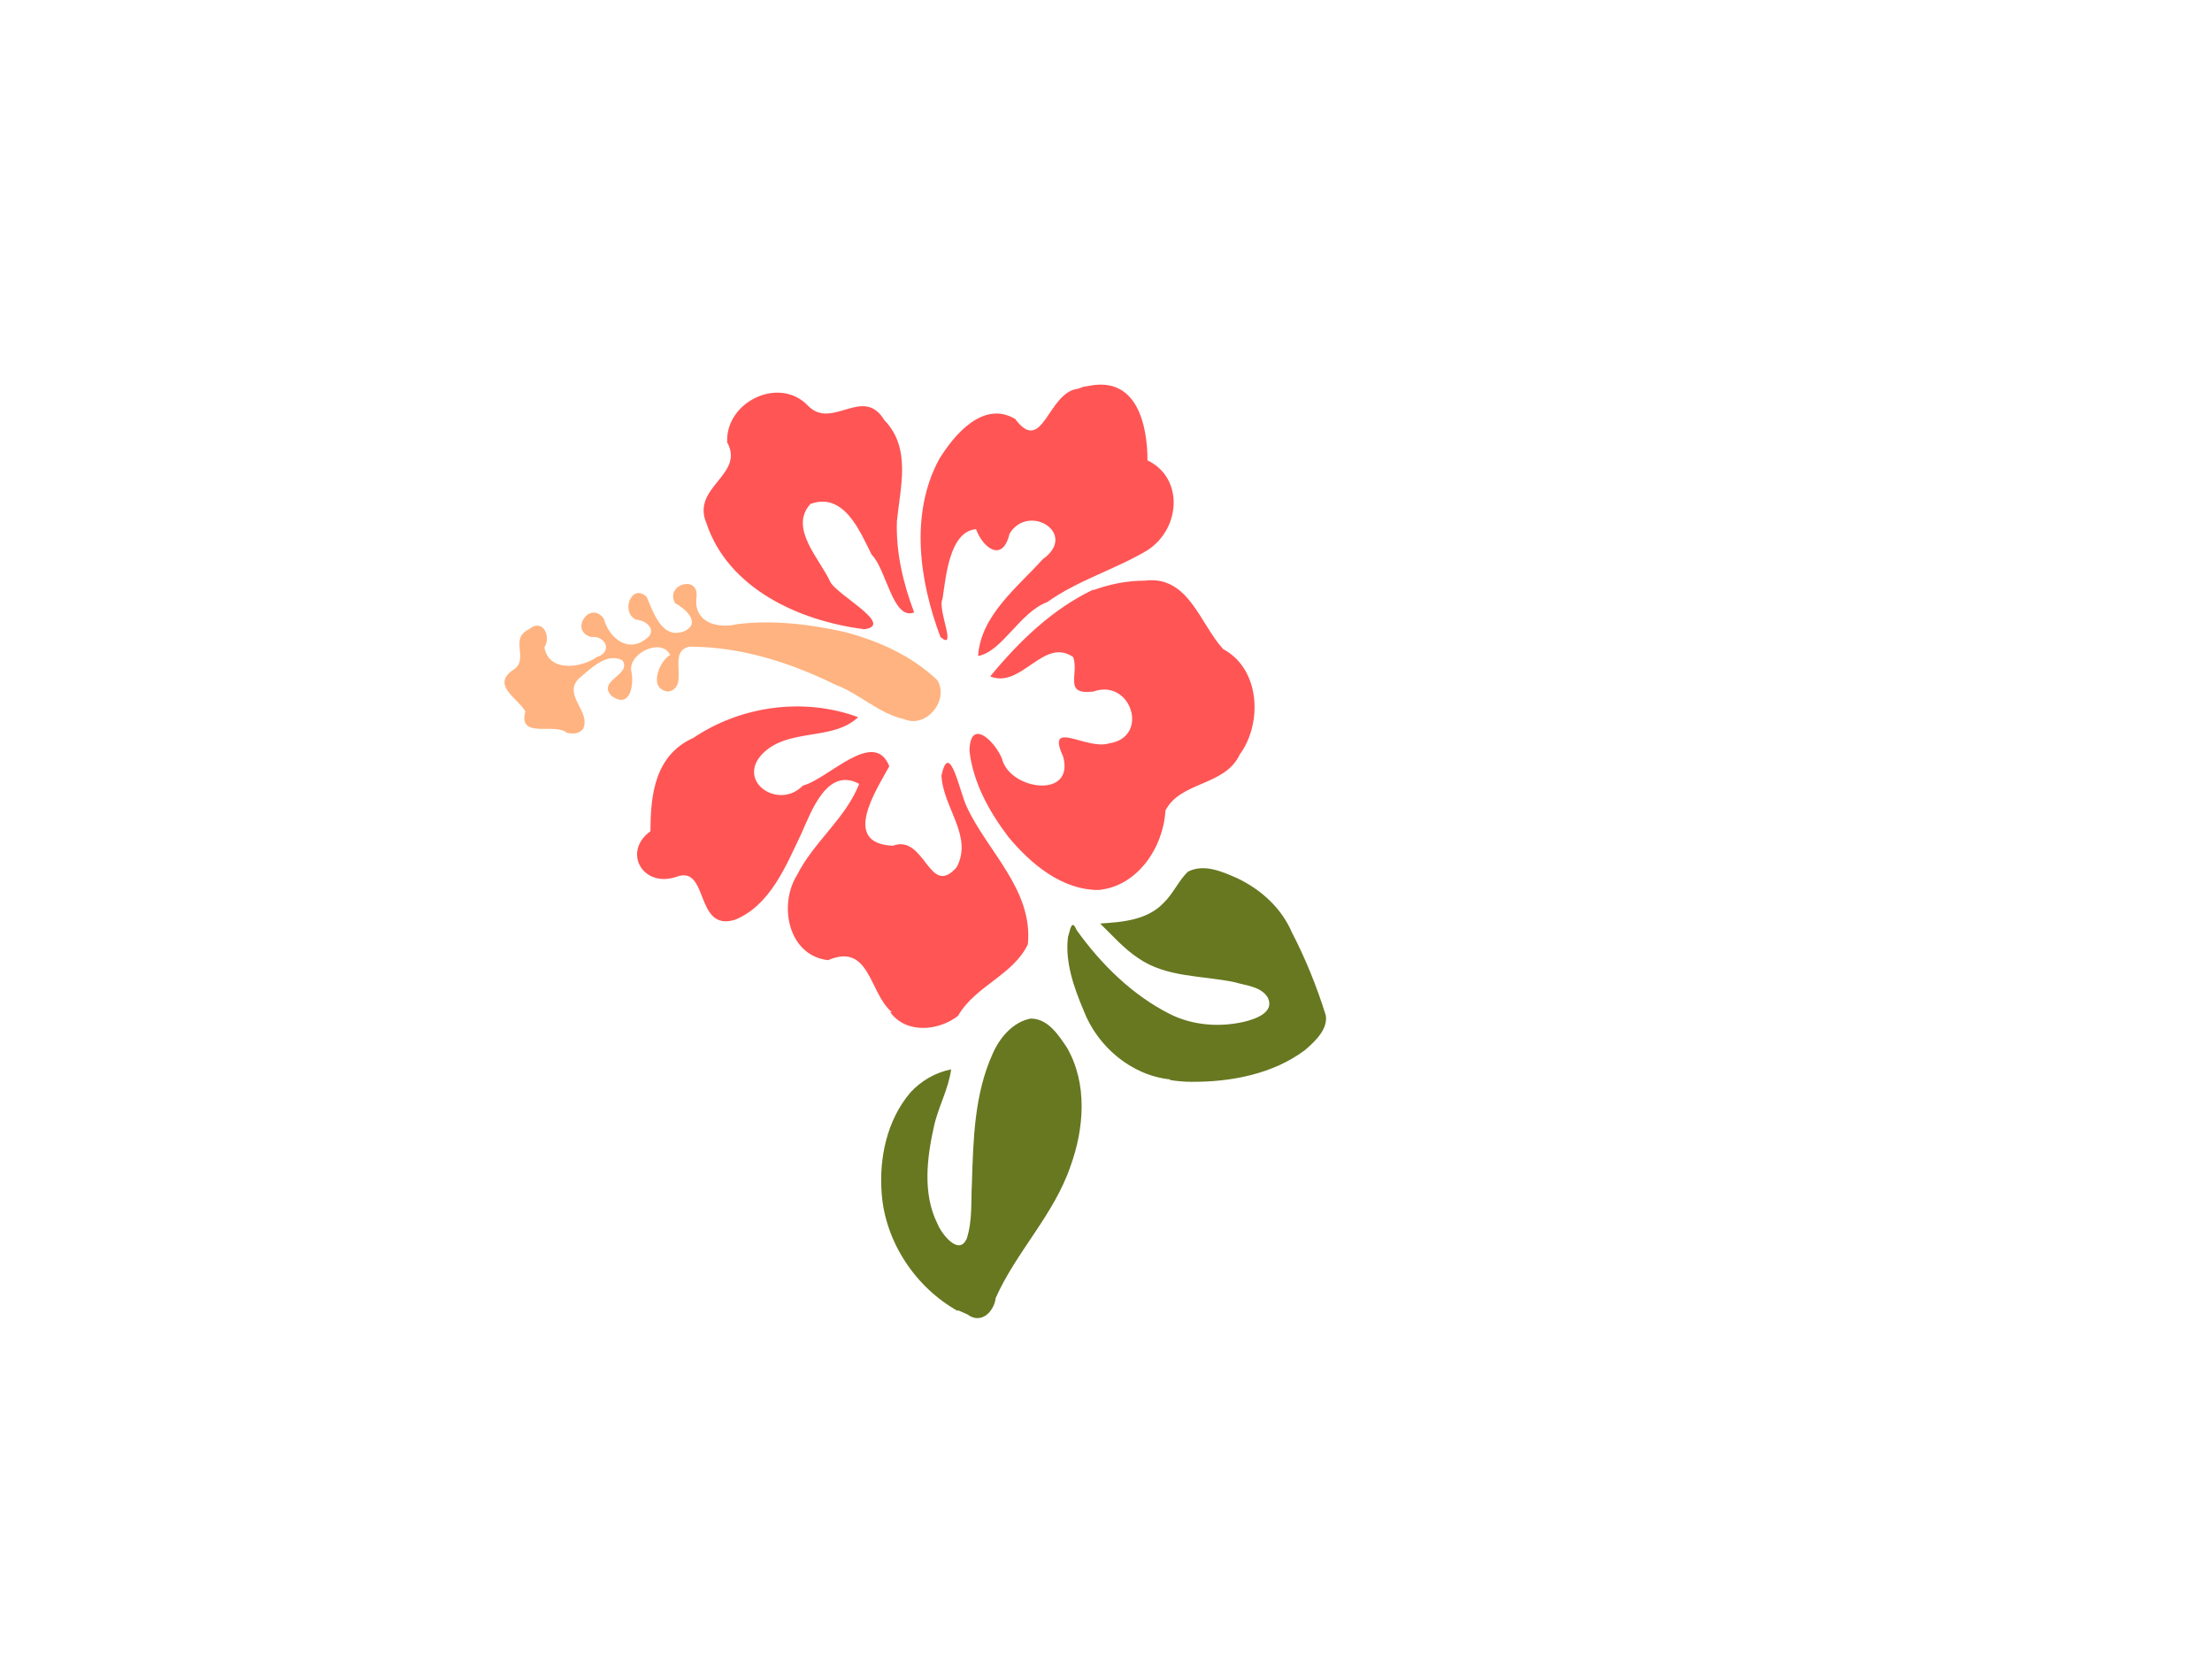 <svg viewBox="0 0 640 480" xmlns="http://www.w3.org/2000/svg"><path d="M258 292.8c-6.5-5.4-6.3-20.2-18.4-15-11.6-1.3-14.4-16-9-24.6 4.8-9.6 14-16.3 18-26.4-9.2-5-13.8 7.8-16.7 14.3-4.5 9.4-9 20.8-19.2 25-11.8 3.7-7.5-16-17-12.4-9.8 3.3-15.7-7.3-7.5-13.2 0-10.6 1.3-22 12.4-27 13.8-9.3 32-11.8 47.7-6-7.4 7-20.2 3-27.7 10.6-7.7 8 4.7 16.4 11.7 9.2 7.5-2 20.6-16.7 25-5.6-3.8 7-14 22.3 1 23 9.4-3.5 10.5 15.4 18.5 6.2 4.8-9-4-17.3-4.4-26.5 2.3-10.8 5.4 5.2 7.3 9 6 13 19.2 24 17.7 39.8-4.3 9-15.2 12-20.2 20.7-5.6 4.4-15 5.3-19.6-1zM249.7 182c-18.5-2.4-39-11.7-45.3-30.6-4.5-10.5 11.2-14 6-23.4-.6-11.7 15-19.3 23.3-10.7 7 7.4 16-6 22.2 4.3 7.8 8 4.6 19.3 3.6 29.2-.3 9 1.8 18 5 26.4-6.2 2.4-8-12.5-12.3-16.7-3.4-6.8-8-18.2-17.7-14.7-6.4 7 2.8 16 5.8 22.7 2.4 4 19 12.6 9.4 13.6zm66.8-11.5c-12 5.7-21.6 15-30 25.2 9 3.7 15.4-11.5 24-5.6 1.8 5-3 11 5.8 10 11-4 16.5 13.3 4.5 15-6.4 2-18.3-7.3-13.2 3.8 3.4 12.4-15.5 9.7-17.7.6-2-5-9.2-12-9.4-2.3 1 9.2 5.8 17.8 11.3 25 6.4 7.7 15.4 15.3 26 15.3 11.3-1 18.8-12.3 19.4-23 4.4-8.5 17.2-7 21.5-16.2 6.6-9 6-24.7-4.8-30.5-6.8-7.4-10-21.4-22.7-19.8-5 0-10.2 1-15 2.8zm-4.8-58c-8.6 1.2-10 19.4-18 8.7-9.2-5.4-17.6 4.5-22 11.7-8.5 15.8-5.7 35.2.4 51.4 5 4.3-1-8.2.6-11 1-6.5 2-19.5 9.7-20.2 2 5.5 7.7 9.8 9.7 1.3 5.5-9 20 0 9.6 7.4-7.2 8-18 16.3-18.7 28 7-1.3 12-12.6 20-15.6 9-6.4 19.6-9.4 29-15 9.7-6.3 10.5-21 0-26 0-10.2-3-24.2-16.7-21.6l-1.8.3-1.7.6z" fill="#f55"/><path d="M164 212c-3.6-3-14.2 2-12-6.2-2.2-3.8-10-7.6-3.5-12 4.8-3-1.3-9 4.5-11.7 4-3.4 6.6 2 4.5 5.2 1.3 7.3 10.6 6 15.2 2.8 4.7-1.5 2.5-6.3-1.7-5.8-6.4-1.8-.3-10.8 3.7-5.3 1.4 5.3 6.7 10 12 6 3.7-2.3.6-5.5-2.6-5.7-4.7-2-1.4-10.8 3-6.6 2 4.6 4.5 12.7 11.2 9.8 4.6-2.5-.3-6.6-3-8-3-5.5 7.2-8.4 6.2-1.5-.8 7 6 9 11.7 7.6 10.4-1.3 21 0 31 2.2 10 2.6 19.7 7 27 14 3.5 5.8-3.2 14-9.5 11.3-7.4-1.6-13-7.4-20-10-13-6.4-27.4-11-42.2-11-6.8 1.3.4 11.8-6.2 13-6-.8-2.4-9 .6-10.6-2.4-5-11.8-.7-11.3 4.4 1 4-.2 11.5-5.7 7.4-4.2-4.5 6-6 3.2-10.2-4.4-2.6-9.5 2.6-12.7 5.3-4.6 4.8 3.7 9.5 1.3 14.5-1 1.3-2.7 1.5-4.2 1.2z" fill="#ffb380"/><path d="M338.5 312.3c-11.2-1.2-21-9.5-25-20-2.8-6.6-5.4-14-4.5-21.2.6-1.7 1-5.6 2.5-2 7 9.8 16 18.7 26.8 24.2 6.7 3.4 14.5 4 21.8 2.3 3.2-.8 8.8-2.7 6.7-7-2-3.2-6.2-3.4-9.5-4.4-9.4-2-19.8-1.3-28-7-4.2-2.8-7.5-6.6-11-10 6.5-.4 13.7-1 18.4-6 2.8-2.7 4.3-6.4 7-9 4.7-2.4 10 0 14.5 2 6.8 3.3 12.6 8.6 15.6 15.6 4 7.7 7.2 15.7 9.8 24 .6 4-3 7.4-6 10-9.3 7-21.6 9.3-33 9.2-2 0-4-.2-6-.5zm-61.4 67c-12.2-6.8-21-20-22-34-.8-10.2 1.5-21.2 8.3-29.2 3-3.3 7.2-5.8 11.8-6.7-.8 5.8-3.8 11-5 16.6-2 9-3.3 19.3 1 28 1.2 3 6.2 9.5 8.5 4.4 1.7-5.2 1.2-10.7 1.5-16 .4-12.7.7-25.8 6-37.5 2-4.6 5.8-9.2 11-10.2 5 0 8 4.7 10.5 8.4 6 10.4 5 23.4 1 34.4-4.8 14-15.6 24.6-21.6 38-.5 4-4.2 7.8-8.2 4.8l-2.7-1.2z" fill="#677821"/></svg>